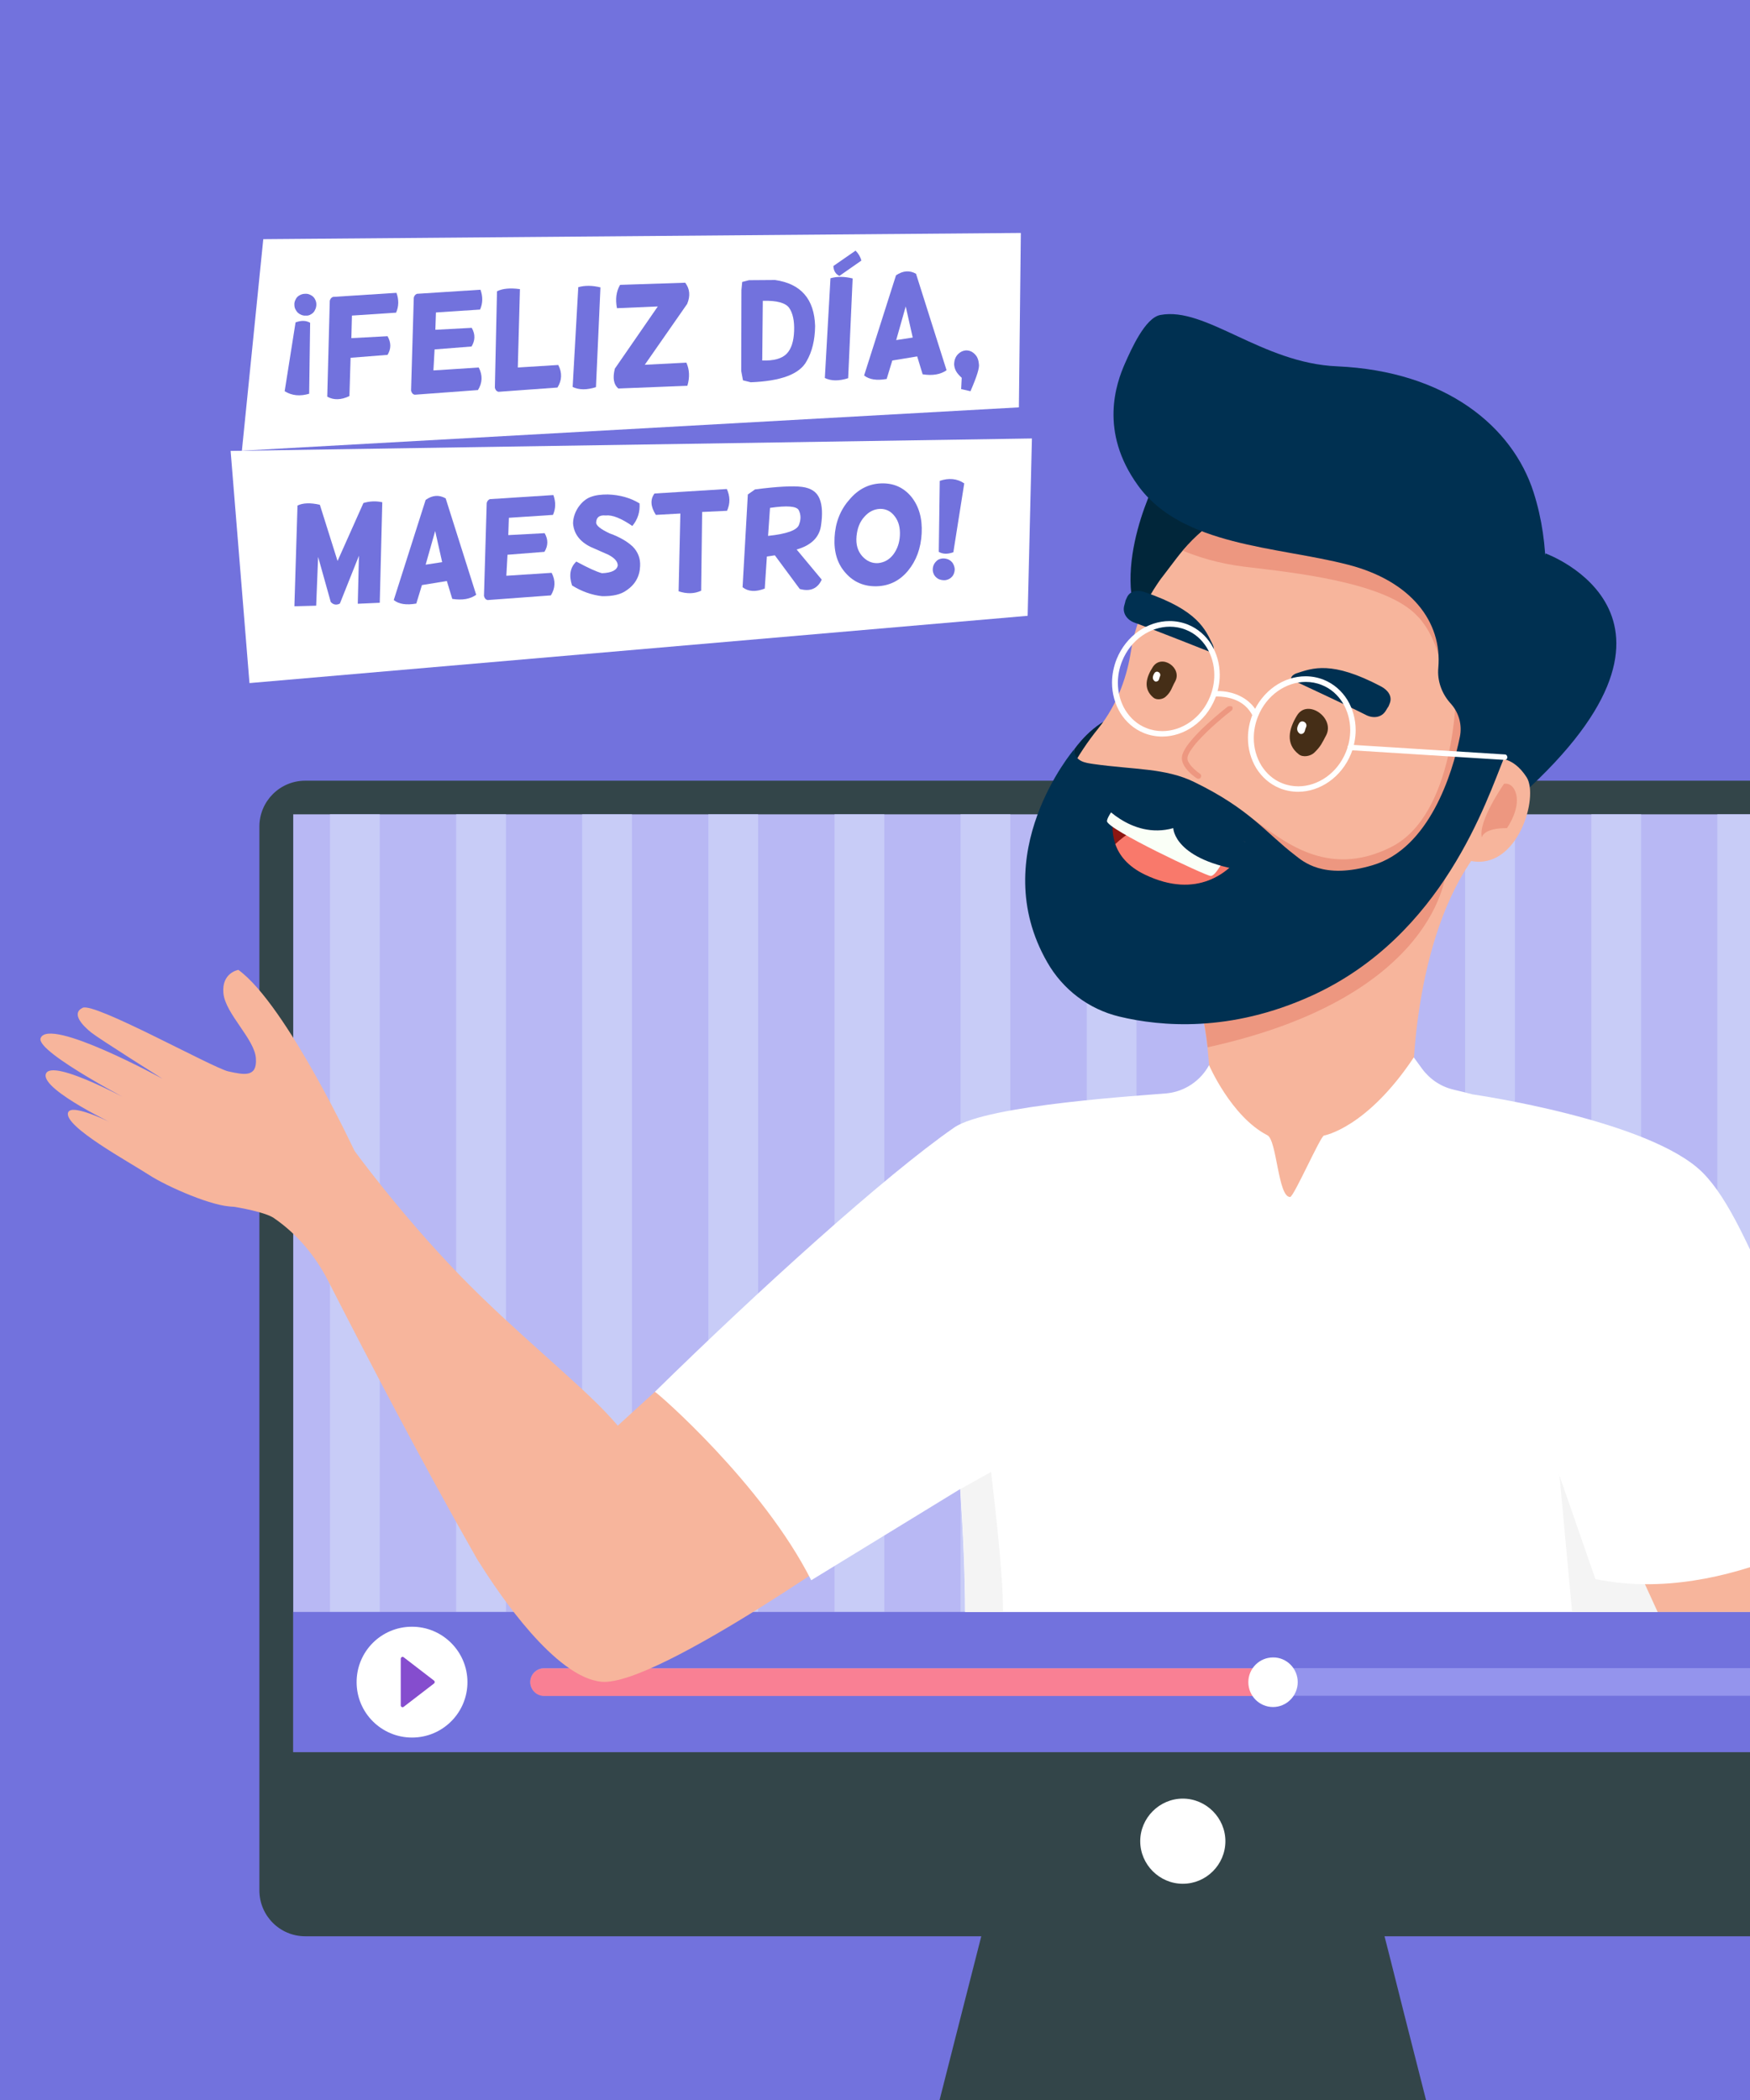 <?xml version="1.0" encoding="utf-8"?>
<!-- Generator: Adobe Illustrator 24.0.2, SVG Export Plug-In . SVG Version: 6.00 Build 0)  -->
<svg version="1.1" id="Capa_1" xmlns="http://www.w3.org/2000/svg" xmlns:xlink="http://www.w3.org/1999/xlink" x="0px" y="0px"
	 viewBox="0 0 900 1080" style="enable-background:new 0 0 900 1080;" xml:space="preserve">
<rect x="0" y="0" width="900" height="1080" fill="#808080" stroke="none"/>
<style type="text/css">
	.st0{clip-path:url(#SVGID_2_);fill:#7272DD;}
	.st1{clip-path:url(#SVGID_2_);fill:#334549;}
	.st2{clip-path:url(#SVGID_2_);fill:#B8B8F4;}
	.st3{clip-path:url(#SVGID_2_);fill:#C8CCF7;}
	.st4{clip-path:url(#SVGID_2_);fill:#FFFFFF;}
	.st5{clip-path:url(#SVGID_2_);fill:#9494ED;}
	.st6{clip-path:url(#SVGID_2_);fill:#F98094;}
	.st7{clip-path:url(#SVGID_2_);fill:#854DCE;}
	.st8{clip-path:url(#SVGID_2_);fill:#F7B59C;}
	.st9{clip-path:url(#SVGID_2_);fill:#01263A;}
	.st10{clip-path:url(#SVGID_2_);fill:#003051;}
	.st11{clip-path:url(#SVGID_2_);fill:#ED9780;}
	.st12{clip-path:url(#SVGID_2_);fill:#8D1612;}
	.st13{clip-path:url(#SVGID_2_);fill:#F9796B;}
	.st14{clip-path:url(#SVGID_2_);fill:#FAFFF7;}
	.st15{clip-path:url(#SVGID_2_);fill:#452E17;}
	.st16{clip-path:url(#SVGID_2_);fill:#F4F4F4;}
</style>
<g>
	<g>
		<defs>
			<polyline id="SVGID_1_" points="0,0 900,0 900,1080 0,1080 0,0 			"/>
		</defs>
		<clipPath id="SVGID_2_">
			<use xlink:href="#SVGID_1_"  style="overflow:visible;"/>
		</clipPath>
		<polyline class="st0" points="0,0 900,0 900,1080 0,1080 0,0 		"/>
		<polygon class="st1" points="753.8,1160.3 462.8,1160.3 494.4,1036 501.6,1007.8 515.5,953.2 701.2,953.2 715.1,1007.8 
			722.2,1036 		"/>
		<path class="st1" d="M1083.2,425.1v547.1c0,13-10.6,23.6-23.6,23.6H157c-13.1,0-23.6-10.6-23.6-23.6V425.1
			c0-13,10.5-23.6,23.6-23.6h902.6C1072.7,401.5,1083.2,412.1,1083.2,425.1"/>
		<polyline class="st2" points="1064.1,901.1 150.8,901.1 150.8,418.8 1064.1,418.8 1064.1,901.1 		"/>
		<polyline class="st3" points="195.3,418.8 169.7,418.8 169.7,829 195.3,829 195.3,418.8 		"/>
		<polyline class="st3" points="260.2,418.8 234.6,418.8 234.6,829 260.2,829 260.2,418.8 		"/>
		<polyline class="st3" points="325,418.8 299.4,418.8 299.4,829 325,829 325,418.8 		"/>
		<polyline class="st3" points="389.9,418.8 364.3,418.8 364.3,829 389.9,829 389.9,418.8 		"/>
		<polyline class="st3" points="454.8,418.8 429.2,418.8 429.2,829 454.8,829 454.8,418.8 		"/>
		<polyline class="st3" points="519.6,418.8 494,418.8 494,829 519.6,829 519.6,418.8 		"/>
		<polyline class="st3" points="584.5,418.8 558.9,418.8 558.9,829 584.5,829 584.5,418.8 		"/>
		<polyline class="st3" points="649.4,418.8 623.8,418.8 623.8,829 649.4,829 649.4,418.8 		"/>
		<polyline class="st3" points="714.2,418.8 688.6,418.8 688.6,829 714.2,829 714.2,418.8 		"/>
		<polyline class="st3" points="779.1,418.8 753.5,418.8 753.5,829 779.1,829 779.1,418.8 		"/>
		<polyline class="st3" points="844,418.8 818.4,418.8 818.4,829 844,829 844,418.8 		"/>
		<polyline class="st3" points="900,418.8 883.2,418.8 883.2,829 900,829 900,418.8 		"/>
		<rect x="150.8" y="829" class="st0" width="913.3" height="72.1"/>
		<path class="st4" d="M608.3,968.8L608.3,968.8c-12,0-21.9-9.9-21.9-21.9c0-12,9.9-21.9,21.9-21.9c12,0,21.9,9.9,21.9,21.9
			C630.2,959,620.3,968.8,608.3,968.8z"/>
		<path class="st5" d="M1029.1,872.1H279.8c-3.9,0-7.1-3.2-7.1-7.1s3.2-7.1,7.1-7.1h749.3c3.9,0,7.1,3.2,7.1,7.1
			S1033,872.1,1029.1,872.1z"/>
		<path class="st6" d="M654.4,858v14.2H279.8c-3.9,0-7.1-3.2-7.1-7.1c0-3.9,3.2-7.1,7.1-7.1H654.4z"/>
		<path class="st4" d="M667.4,865.1c0,7-5.7,12.8-12.7,12.8c-7,0-12.7-5.7-12.7-12.8c0-7,5.7-12.7,12.7-12.7
			C661.6,852.3,667.4,858,667.4,865.1z"/>
		<path class="st4" d="M240.4,865.1c0,15.7-12.7,28.5-28.5,28.5c-15.7,0-28.5-12.7-28.5-28.5s12.7-28.5,28.5-28.5
			C227.6,836.6,240.4,849.4,240.4,865.1z"/>
		<path class="st7" d="M207.6,852.3l15.6,12c0.5,0.4,0.5,1.1,0,1.5l-15.6,12c-0.6,0.5-1.5,0-1.5-0.7v-24
			C206.1,852.3,207,851.8,207.6,852.3z"/>
		<path class="st8" d="M451.6,786.2l-44.3-76l-70.4,5.5l-19.2,17.5c-2.5-2.9-1.9-2.2-3.9-4.4c-14.9-16.6-49.6-44.3-77.2-72.8
			c-31.3-32.3-54.7-64.7-54.7-64.7l-5.6,2.8c0-3,0-4.9,0-4.9l-24.8-33.1l-30-2l-22.3,27.1l1.1,14.5c0,0,0.4,22.3,17.8,24.6
			c5.2,0.7,18.5,3.2,22.7,6.1c12,8.2,21.4,19.5,28,32.4c19.7,38.6,48.4,93.6,75.3,140.8c0,0,1,2,3.1,5.1
			c9.4,14.9,38.4,58.1,62.2,60.2C338.2,867.5,451.6,786.2,451.6,786.2z"/>
		<path class="st9" d="M552.4,385.5c0,0,9.5-14.1,22.5-17.5c13-3.4-14.3,30.2-14.3,30.2s-7.3,3.3-8.2,2.7
			C551.6,400.5,552.4,385.5,552.4,385.5z"/>
		<path class="st10" d="M794.8,284.6c0,0,92.8,33.3-17.7,129l-16.6-5.1L794.8,284.6z"/>
		<path class="st8" d="M560.2,572.7c44.2,53.9,103.4,62.5,103.4,62.5c102.8-2,120.3-58.6,120.3-58.6L726.5,564
			c0,0-1.7-74.9,30.1-121.2c23.9,4.6,35-33,28.5-43.1c-7.1-11-15.1-9.5-15.1-9.5c-6.8,7.3-12.9,24.6-16,33.2l-143.2,74
			c0,0,1.7,3.6,3.8,10.3c2.2,7,4.9,17.5,6.4,31c0.9,8.3,1.5,17.7,1.2,28.1L560.2,572.7z M743.8,439.6c3-5.2,6.3-10.4,10-15.7
			c-1.3,3.6-2.2,6.9-2.9,9.6C746.8,437,743.9,439.6,743.8,439.6z"/>
		<path class="st11" d="M614.7,507.6c2.2,7,4.9,17.5,6.4,31c119.2-26.1,122.6-90.7,122.6-90.7l-61.2,24.8L614.7,507.6z"/>
		<path class="st9" d="M595.8,244.4c0,0-26,48.3-8.1,80.1l41.3-53.6"/>
		<path class="st8" d="M550.3,489.5c27.5,43.4,128.2,42.4,175.4-19.8c47.2-62.2,54.9-133.5,31.3-177.3
			c-13.1-24.4-44.5-38.5-75.4-40.7c-8.3-0.6-16.6,0-24.6,1.8c-18.8,4.1-36,14.7-48.7,29.6c-1.2,1.4-2.2,2.7-3.3,4.1l-7.3,9.6
			c-1,1.2-1.8,2.5-2.7,3.8c-4.6,6.8-8.1,14.2-10.5,22c-1.3,4.1-2.3,8.2-2.9,12.5c-1.8,11.4-6.2,26.4-16.9,39.7
			C544,400.3,522.9,446.2,550.3,489.5z"/>
		<path class="st11" d="M608.3,283.2c6.9,2.9,18,6.6,32,8.3c24,2.9,72.4,7.7,88.7,25.4c0,0,6.8,6.2,10.8,20c4,13.9-9-47.2-9-47.2
			L657,253.5C638.2,257.7,621,268.2,608.3,283.2z"/>
		<path class="st11" d="M748.8,356.2c0,0-0.2,62.9-33.5,79.5c-33.2,16.6-56-3.9-71.2-14.7c-8.7-6.2-11.8,9.8-11.8,9.8
			s17.3,28.8,26,28.8s43.6-0.5,46.3-2.2c2.7-1.7,22.6-11.3,22.6-11.3s13.7-23.5,14.7-25.9c1-2.5,16.6-29.2,15.9-32.6
			c-0.7-3.4-0.5-25.5-0.5-25.5L748.8,356.2z"/>
		<path class="st10" d="M596.7,162c-7.8,1.5-14.9,17.6-18.1,24.8c-4.6,10.4-13.4,35.1,6.6,62.8c22.6,31.4,71.6,31.4,108,40.8
			c32.4,8.3,48.6,29.3,46.5,53.1c-0.6,6.5,1.7,13,6,17.9l0.7,0.8c4,4.6,5.6,10.8,4.4,16.7c-3.8,18.8-15.7,57.5-45,66.1
			c-25.3,7.5-35.7-2-39.8-5.2c-14.7-11.2-23-23.6-51.8-37.6c-14.9-7.3-31-6.3-52-9.3c-3.9-0.6-9.3-1.1-9.9-7.4
			c0,0-45.7,53.7-13.7,109.4c8,14,21.3,24.1,37,27.9c21.5,5.2,57.2,8.2,98.7-10.6c67.9-30.7,90.3-100.8,99.4-122.9
			s32.5-81.4,15-136.1c-10.8-33.8-45.1-62.3-101-64.8C648.9,186.8,620,157.5,596.7,162z"/>
		<path class="st12" d="M641.2,435.5c0,0-1,1.8-2.9,4.3c-6.1,8-22.2,23.1-49.7,9.8c-8.6-4.2-13-9.8-15-15.6
			c-4.2-11.9,2.1-24.1,2.1-24.1s10.2,6.7,24,13.2c12,5.7,26.7,11.2,40,12.2C640.1,435.5,640.7,435.5,641.2,435.5z"/>
		<path class="st13" d="M640.3,433l-0.7,2.4l-1.3,4.5c-6.1,8-22.2,23.1-49.7,9.8c-8.6-4.2-13-9.8-15-15.6
			c11.3-10.9,22.6-10.9,22.6-10.9h18.4L640.3,433z"/>
		<path class="st14" d="M577,410c0,0-7.7,9.6-7.7,12.3c0,4.2,50.6,28,53.3,28.2c2.7,0.2,7.4-9.6,7.4-9.6l-20.5-12.2"/>
		<path class="st10" d="M579.5,307.4c-1.2,2.7-0.2,0.2-1.3,4c-1.1,3.9,1.4,7.4,5.2,8.8c9.5,3.4,38.2,14.8,38.2,14.8
			c3,1.7,3-1.5,2.1-3.4c-3.8-7.9-7.6-17.7-34.8-27C585.1,303.2,581.1,303.7,579.5,307.4z"/>
		<path class="st10" d="M714.7,361.8c-1.1,2.7,0,0.3-2,3.7c-2.1,3.5-6.3,4.1-10,2.3c-9-4.6-37-17.6-37-17.6c-3.3-1-1-3.2,1-3.9
			c8.3-2.7,18.1-6.7,43.5,6.7C713.8,354.9,716.2,358.1,714.7,361.8z"/>
		<path class="st10" d="M565.3,411.8c0,0,15.9,20.3,38.1,14.1c0,0,0.2,16.6,37.4,22l3.3-13c0,0-24-12.8-25.5-11.8
			c-1.6,1-24.3-6.1-28.7-6.9c-4.3-0.8-19.2-12.4-19.2-12.4L565.3,411.8z"/>
		<path class="st11" d="M773.5,403.1c0,0-13.5,19.3-11.4,27.6c0,0,0.5-4.9,12.9-4.8c0,0,8-11.2,4-19.5
			C777,402.2,773.5,403.1,773.5,403.1z"/>
		<path class="st15" d="M667,368c-4.2,6.9-6,14.5,0.9,19.9c2.2,1.8,6.1,1,8-0.8c3.5-3.4,4-5,6.1-8.9
			C686.7,369.2,672.4,359.1,667,368z"/>
		<path class="st4" d="M668.1,372c-1.1,1.8-1.6,3.8,0.2,5.2c0.6,0.5,1.6,0.3,2.1-0.2c0.9-0.9,0.7-1.8,1.2-2.8
			C672.9,371.8,669.5,369.7,668.1,372z"/>
		<path class="st15" d="M592.9,343c-3.5,5.4-5.1,11.3,0.3,15.8c1.7,1.4,4.8,0.9,6.3-0.5c2.9-2.6,3.1-4.7,4.8-7.7
			C608.3,343.5,597.4,336.1,592.9,343z"/>
		<path class="st4" d="M593.7,346.2c-0.9,1.4-1.3,3,0.1,4.1c0.5,0.4,1.3,0.2,1.7-0.1c0.8-0.7,0.6-1.4,1-2.2
			C597.5,346.1,594.9,344.4,593.7,346.2z"/>
		<path class="st8" d="M182.9,593.1c0,0-35.5-76.3-60.3-94.3c0,0-8.7,1.4-7.7,12c1,10.6,16.1,23.6,16.7,33.5c0.7,9.9-6,8.5-14.2,6.7
			c-8.2-1.9-68.9-35.7-74.9-32.7c-6.1,3,0.2,9.3,4.4,12.7c4.3,3.4,36.7,23.8,36.7,23.8s-58.4-32-62.7-20.9
			C18,541.1,72.3,569,72.3,569s-46.6-26.1-48.8-16.4c-1.8,8.3,37.7,26.8,37.7,26.8s-24.4-12.8-26.2-7.2
			c-2.3,7.1,31.6,25.5,41.4,31.9c9.8,6.4,33.8,16.7,43.3,16.4s16.5-1.2,21.7,4.1"/>
		<path class="st4" d="M832.9,756.4l19.6,72.6H496.3c0-18.8-1-41.1-2.5-63.2l-76.6,46.9c-25-49.6-79.6-96.9-80.4-96.9
			c53.2-52.2,118.4-111.3,153.9-135.9c17-11.8,98.7-16.6,109.3-17.6c9.2-0.9,17.4-6.4,21.8-14.5c0,0,11.4,26.4,29.9,36
			c5,2.1,5.5,32,11.8,31.8c1.9-0.1,15.6-31.3,17.4-31.6c0,0,21.9-3.7,46.2-40.2l4.3,5.9c4,5.4,9.7,9.2,16.2,10.7
			c12.4,2.9,34.5,8.8,56.2,17.6c30.5,12.3,64.2,70.9,64.2,70.9l7.6,107.6l-44.9-2L832.9,756.4z"/>
		<polygon class="st16" points="800.1,738 808.5,829 852.5,829 844.7,769.7 		"/>
		<polyline class="st8" points="931.1,723.7 970.7,829 852.5,829 832.9,786.2 		"/>
		<path class="st4" d="M757.8,562.9c0,0,90.7,13.1,117.8,40.1c13.5,13.5,24.6,39.2,41.5,77.9c27.7,63.3,40.8,97.7,40.8,97.7
			s-68.6,47.7-137.4,33.5l-33.7-97L757.8,562.9z"/>
		<path class="st4" d="M623.6,358.8l-1.3-0.5c-4.4,11-14.5,17.7-24.5,17.7c-2.8,0-5.6-0.5-8.3-1.6c-4.6-1.8-8.2-5.1-10.7-9.1
			c-2.5-4.1-3.9-9-3.9-14.1c0-3.7,0.7-7.5,2.2-11.2c4.4-11,14.5-17.7,24.5-17.7c2.8,0,5.6,0.5,8.3,1.6c4.6,1.8,8.2,5.1,10.7,9.1
			c2.5,4.1,3.9,9,3.9,14.1c0,3.7-0.7,7.5-2.2,11.2L623.6,358.8l1.3,0.5c1.6-4,2.4-8.2,2.4-12.2c0-5.6-1.5-11-4.3-15.6
			c-2.8-4.5-6.9-8.2-12.1-10.3c-3-1.2-6.2-1.8-9.4-1.8c-11.3,0-22.3,7.5-27.2,19.5c-1.6,4-2.4,8.2-2.4,12.2c0,5.6,1.5,11,4.3,15.6
			c2.8,4.5,6.9,8.2,12.1,10.3c3,1.2,6.2,1.8,9.4,1.8c11.3,0,22.3-7.5,27.2-19.5L623.6,358.8z"/>
		<path class="st4" d="M693.5,387.2l-1.3-0.5c-4.4,11-14.5,17.7-24.5,17.7c-2.8,0-5.6-0.5-8.3-1.6c-4.6-1.8-8.2-5.1-10.7-9.1
			c-2.5-4.1-3.9-9-3.9-14.1c0-3.7,0.7-7.5,2.2-11.2c4.4-11,14.5-17.7,24.5-17.7c2.8,0,5.6,0.5,8.3,1.6c4.6,1.8,8.2,5.1,10.7,9.1
			c2.5,4.1,3.9,9,3.9,14.1c0,3.7-0.7,7.5-2.2,11.2L693.5,387.2l1.3,0.5c1.6-4,2.4-8.2,2.4-12.2c0-5.6-1.5-11-4.3-15.6
			c-2.8-4.5-6.9-8.2-12.1-10.3c-3-1.2-6.2-1.8-9.4-1.8c-11.3,0-22.3,7.5-27.2,19.5c-1.6,4-2.4,8.2-2.4,12.2c0,5.6,1.5,11,4.3,15.6
			c2.8,4.5,6.9,8.2,12.1,10.3c3,1.2,6.2,1.8,9.4,1.8c11.3,0,22.3-7.5,27.2-19.5L693.5,387.2z"/>
		<path class="st4" d="M624.5,358.3L624.5,358.3c0.1,0,0.7-0.1,1.6-0.1c2,0,5.6,0.3,9.1,1.7c1.8,0.7,3.5,1.7,5.1,3.1
			c1.6,1.4,3,3.2,4.1,5.5l2.6-1.2c-1.2-2.7-2.9-4.8-4.8-6.4c-2.8-2.4-6-3.8-8.9-4.6c-2.9-0.8-5.5-0.9-7.2-0.9
			c-1.2,0-1.9,0.1-1.9,0.1L624.5,358.3L624.5,358.3z"/>
		<path class="st4" d="M694.3,385.8l79.4,5c0.8,0,1.5-0.5,1.5-1.3c0-0.8-0.5-1.5-1.3-1.5l-79.4-5c-0.8,0-1.5,0.5-1.5,1.3
			C693,385.1,693.6,385.8,694.3,385.8"/>
		<path class="st16" d="M515.8,829h-19.4c0-18.8-1-41.1-2.5-63.2l15.8-8.8C509.6,756.9,516.2,809,515.8,829z"/>
		<path class="st11" d="M631.4,363.4c0,0-5.2,4-10.7,9.1c-2.8,2.5-5.6,5.4-7.9,8.1c-1.2,1.4-2.2,2.7-3,4c-0.8,1.3-1.5,2.6-1.8,3.8
			c-0.1,0.5-0.2,1-0.2,1.5c0,1.5,0.6,2.9,1.3,4.1c1.1,1.8,2.7,3.4,4,4.5c1.3,1.1,2.4,1.8,2.4,1.8c0.7,0.4,1.5,0.3,2-0.4
			c0.4-0.7,0.3-1.5-0.4-2l0,0c-0.2-0.1-1.9-1.3-3.5-2.9c-0.8-0.8-1.6-1.7-2.1-2.6c-0.6-0.9-0.9-1.8-0.8-2.6c0-0.3,0-0.5,0.1-0.7
			c0.2-0.8,0.7-1.9,1.5-3.1c1.3-2,3.2-4.4,5.5-6.7c3.3-3.5,7.2-7,10.3-9.6c1.5-1.3,2.8-2.4,3.8-3.1c0.5-0.4,0.8-0.7,1.1-0.9
			c0.3-0.2,0.4-0.3,0.4-0.3c0.6-0.5,0.7-1.4,0.3-2C633,363.1,632.1,363,631.4,363.4L631.4,363.4z"/>
		<polygon class="st4" points="118.6,231.9 530.7,225.5 528.5,316.7 128.3,351.3 		"/>
		<path class="st0" d="M164.5,259.6l9.1,28.9l13.3-29.8c3.3-1,6.5-1.1,9.7-0.4l-1.3,51.7l-11.3,0.5l0.6-24.7l-9.8,24.6
			c-1.7,0.9-3.3,0.7-4.7-0.8l-6.5-23.2l-1,25.1l-11.2,0.3L153,260C155.8,258.6,159.7,258.5,164.5,259.6z"/>
		<path class="st0" d="M229.2,256.3l15.7,49.6c-3.1,2.2-7.2,2.9-12.3,2.1l-2.8-9.2l-12.8,2.1l-2.9,9.5c-5.1,0.9-9,0.3-11.6-1.8
			l16.4-51.5C222.4,254.6,225.8,254.4,229.2,256.3z M223.8,273.1l-4.9,17.3l8.5-1.3L223.8,273.1z"/>
		<path class="st0" d="M284.6,254.6c1.3,3.6,1.2,7-0.2,10.2l-22.7,1.5l-0.3,8.9l18.7-1c1.9,3.3,1.8,6.5-0.1,9.6l-19,1.5l-0.6,10.8
			l23.3-1.5c2.1,4,1.9,7.9-0.4,11.6l-32.5,2.4c-1-0.2-1.6-0.9-1.9-2.1l1.4-47.8c0.2-0.9,0.7-1.6,1.6-2L284.6,254.6z"/>
		<path class="st0" d="M294.2,301.1c-1.7-5.2-1-9.3,2.2-12.3c6.1,3.3,10.5,5.3,13.2,6c5-0.2,7.7-1.6,8.1-4c0-2-1.6-3.8-4.8-5.5
			l-9.1-4c-5.7-2.8-8.7-6.9-9.1-12.2c0.1-3.1,1.1-5.9,2.9-8.5c1.8-2.5,4-4.3,6.4-5.1c2.4-0.9,5.3-1.2,8.6-1.2
			c6.1,0.2,11.6,1.7,16.3,4.6c0.3,4.4-0.9,8.2-3.7,11.6c-5.8-4-10.4-5.8-13.7-5.4c-3.2-0.3-4.8,0.9-4.9,3.6
			c-0.1,1.5,2.2,3.4,6.9,5.6c5.3,1.9,9.3,4.3,12,6.9c2.6,2.7,3.9,6,3.7,9.9c-0.2,5.3-2.5,9.5-7,12.5c-2.8,2.1-7,3.1-12.6,3
			C304.3,306,299.2,304.2,294.2,301.1z"/>
		<path class="st0" d="M373.8,251.5c1.7,3.7,1.8,7.4,0.1,11.2l-12.8,0.6l-0.5,40.5c-3.5,1.6-7.3,1.7-11.6,0.3l0.9-40l-12.6,0.7
			c-2.7-4.2-3-7.9-0.7-11L373.8,251.5z"/>
		<path class="st0" d="M388.3,251.7c11.5-1.5,19.6-1.9,24.2-1.3c4.6,0.6,7.6,2.6,9,6.1c1.4,3.4,1.6,8.1,0.7,14
			c-0.9,5.9-5.1,10-12.5,12.1l12.9,15.5c-2.1,4.6-5.9,6.3-11.3,4.8l-12.8-17.3l-4.1,0.6l-1.1,16.5c-4.7,1.8-8.5,1.6-11.4-0.7
			l2.7-47.7L388.3,251.7z M396,261.2l-1,14.4c9.6-1,14.9-2.9,15.9-5.7c1.1-2.8,1-5.3-0.1-7.5C409.7,260.3,404.8,259.9,396,261.2z"/>
		<path class="st0" d="M453.2,248.6c6.4-0.2,11.5,2.1,15.5,6.9c3.9,4.9,5.7,11.1,5.3,18.8c-0.4,7.7-2.8,14.1-7,19.2
			c-4.2,5.1-9.6,7.8-16,8c-6.4,0.2-11.8-2-16-6.7c-4.3-4.7-6.2-10.8-5.8-18.4c0.4-7.6,2.9-14.1,7.6-19.4
			C441.3,251.6,446.8,248.8,453.2,248.6z M452.7,261.7c-3.1,0.1-5.8,1.4-8.1,4c-2.4,2.6-3.7,5.9-4.1,10.1c-0.4,4.2,0.6,7.6,2.9,10.2
			c2.3,2.6,5.1,3.8,8.2,3.6c3.1-0.3,5.7-1.7,7.8-4.4c2-2.7,3.2-5.9,3.4-9.8s-0.6-7.2-2.6-9.8C458.2,262.9,455.7,261.7,452.7,261.7z"
			/>
		<path class="st0" d="M485.1,287.2c1,0,1.9,0.2,2.8,0.6c0.9,0.5,1.7,1.1,2.2,2c0.5,0.9,0.8,1.8,0.9,2.8c0,1-0.2,1.9-0.6,2.8
			s-1.1,1.6-2,2.2c-0.9,0.5-1.8,0.8-2.8,0.8c-1,0-2-0.2-2.9-0.6c-0.9-0.5-1.6-1.1-2.2-2c-0.5-0.9-0.8-1.8-0.8-2.8c0-1,0.2-2,0.7-2.9
			c0.5-0.9,1.2-1.6,2-2.2C483.2,287.5,484.1,287.2,485.1,287.2z M483.3,247.3l-0.5,36.5c2,1.2,4.5,1.3,7.5,0.2l5.6-35.4
			C492.2,246.1,488,245.7,483.3,247.3z"/>
		<polygon class="st4" points="135.4,123 525,119.8 524,209.5 124.4,231.8 		"/>
		<path class="st0" d="M146.4,201.2l5.6-35.4c3-1.1,5.4-1,7.5,0.2l-0.5,36.5C154.3,203.9,150.1,203.5,146.4,201.2z M160,161.6
			c0.9-0.5,1.6-1.2,2-2.2c0.5-0.9,0.7-1.9,0.7-2.9c0-1-0.3-1.9-0.8-2.8s-1.3-1.6-2.2-2c-0.9-0.5-1.9-0.7-2.9-0.6
			c-1,0-1.9,0.3-2.8,0.8c-0.9,0.5-1.6,1.2-2,2.2c-0.5,0.9-0.7,1.9-0.6,2.8c0,1,0.3,1.9,0.9,2.8c0.5,0.9,1.3,1.6,2.2,2
			c0.9,0.5,1.9,0.7,2.8,0.6C158.2,162.4,159.1,162.2,160,161.6z"/>
		<path class="st0" d="M203.9,150.6c1.3,3.6,1.2,7-0.2,10.2l-22.7,1.5l-0.3,11.6l18.6-1c1.9,3.3,1.9,6.5,0,9.6l-19,1.5l-0.6,19.7
			c-4.4,2.1-8.2,2.1-11.4,0.3l1.3-49.3c0.2-0.9,0.7-1.6,1.6-2L203.9,150.6z"/>
		<path class="st0" d="M247.1,149c1.3,3.6,1.2,7-0.2,10.2l-22.7,1.5l-0.3,8.9l18.7-1c1.9,3.3,1.8,6.5-0.1,9.6l-19,1.5l-0.6,10.8
			l23.3-1.5c2.1,4,1.9,7.9-0.4,11.6l-32.5,2.4c-1-0.2-1.6-0.9-1.9-2.1l1.4-47.8c0.2-0.9,0.7-1.6,1.6-2L247.1,149z"/>
		<path class="st0" d="M267.4,148.7l-1.1,40.3l20.8-1.3c2.1,4,1.9,7.9-0.4,11.6l-30.3,2.2c-1-0.2-1.6-0.9-1.9-2.1l1.1-49.6
			C258.4,148.4,262.3,148,267.4,148.7z"/>
		<path class="st0" d="M297.4,147.7c3.5-1,7.3-0.9,11.4,0.1l-2.3,51.3c-4.7,1.5-8.7,1.5-12-0.1L297.4,147.7z"/>
		<path class="st0" d="M318.9,146.5l33.5-1.1c2.4,3.2,2.7,6.8,1,10.9l-21.8,31.3l21.4-1.1c1.6,3.6,1.8,7.6,0.5,11.9l-35.5,1.4
			c-2.4-2-3-5.4-1.8-10.2l22.1-32l-21,0.9C316.4,153.9,316.9,149.9,318.9,146.5z"/>
		<path class="st0" d="M381.3,149.2l0.4-4.2l3.5-0.9l13.4-0.1c13.3,1.9,20.2,9.8,20.6,23.7c-0.1,7.1-1.5,13.1-4.4,18.1
			c-3.6,6.6-13.1,10.2-28.7,10.8l-4-1l-0.9-4.8L381.3,149.2z M392.3,154.7l-0.3,30.7c6,0.2,10.2-1,12.6-3.5
			c2.4-2.5,3.6-6.4,3.8-11.7c0.2-5.2-0.7-9.2-2.5-11.8C404.1,155.8,399.6,154.5,392.3,154.7z"/>
		<path class="st0" d="M427.1,143.1c3.5-1,7.3-0.9,11.4,0.1l-2.3,51.3c-4.7,1.5-8.7,1.5-12-0.1L427.1,143.1z M440,128.9l-11.4,7.9
			c0.1,2.5,1.2,4.2,3.1,5.1L443,134C442.5,132.1,441.5,130.4,440,128.9z"/>
		<path class="st0" d="M471.1,140.8l15.7,49.6c-3.1,2.2-7.2,2.9-12.3,2.1l-2.8-9.2l-12.8,2.1l-2.9,9.5c-5.1,0.9-9,0.3-11.6-1.8
			l16.4-51.5C464.3,139.2,467.8,138.9,471.1,140.8z M465.8,157.6l-4.9,17.3l8.5-1.3L465.8,157.6z"/>
		<path class="st0" d="M496.8,180.2c1.1,0,2.1,0.2,3.1,0.8s1.8,1.4,2.5,2.5c0.6,1.1,0.9,2.3,1,3.5c0.5,1.9-1,6.6-4.3,14.2l-4.8-1.1
			l0.3-5.8c-1.3-1.2-2.3-2.3-2.9-3.4c-0.6-1.1-0.9-2.2-1-3.4c0-1.2,0.2-2.4,0.7-3.5c0.5-1.1,1.3-2,2.3-2.7
			C494.7,180.6,495.7,180.3,496.8,180.2z"/>
	</g>
</g>
</svg>
